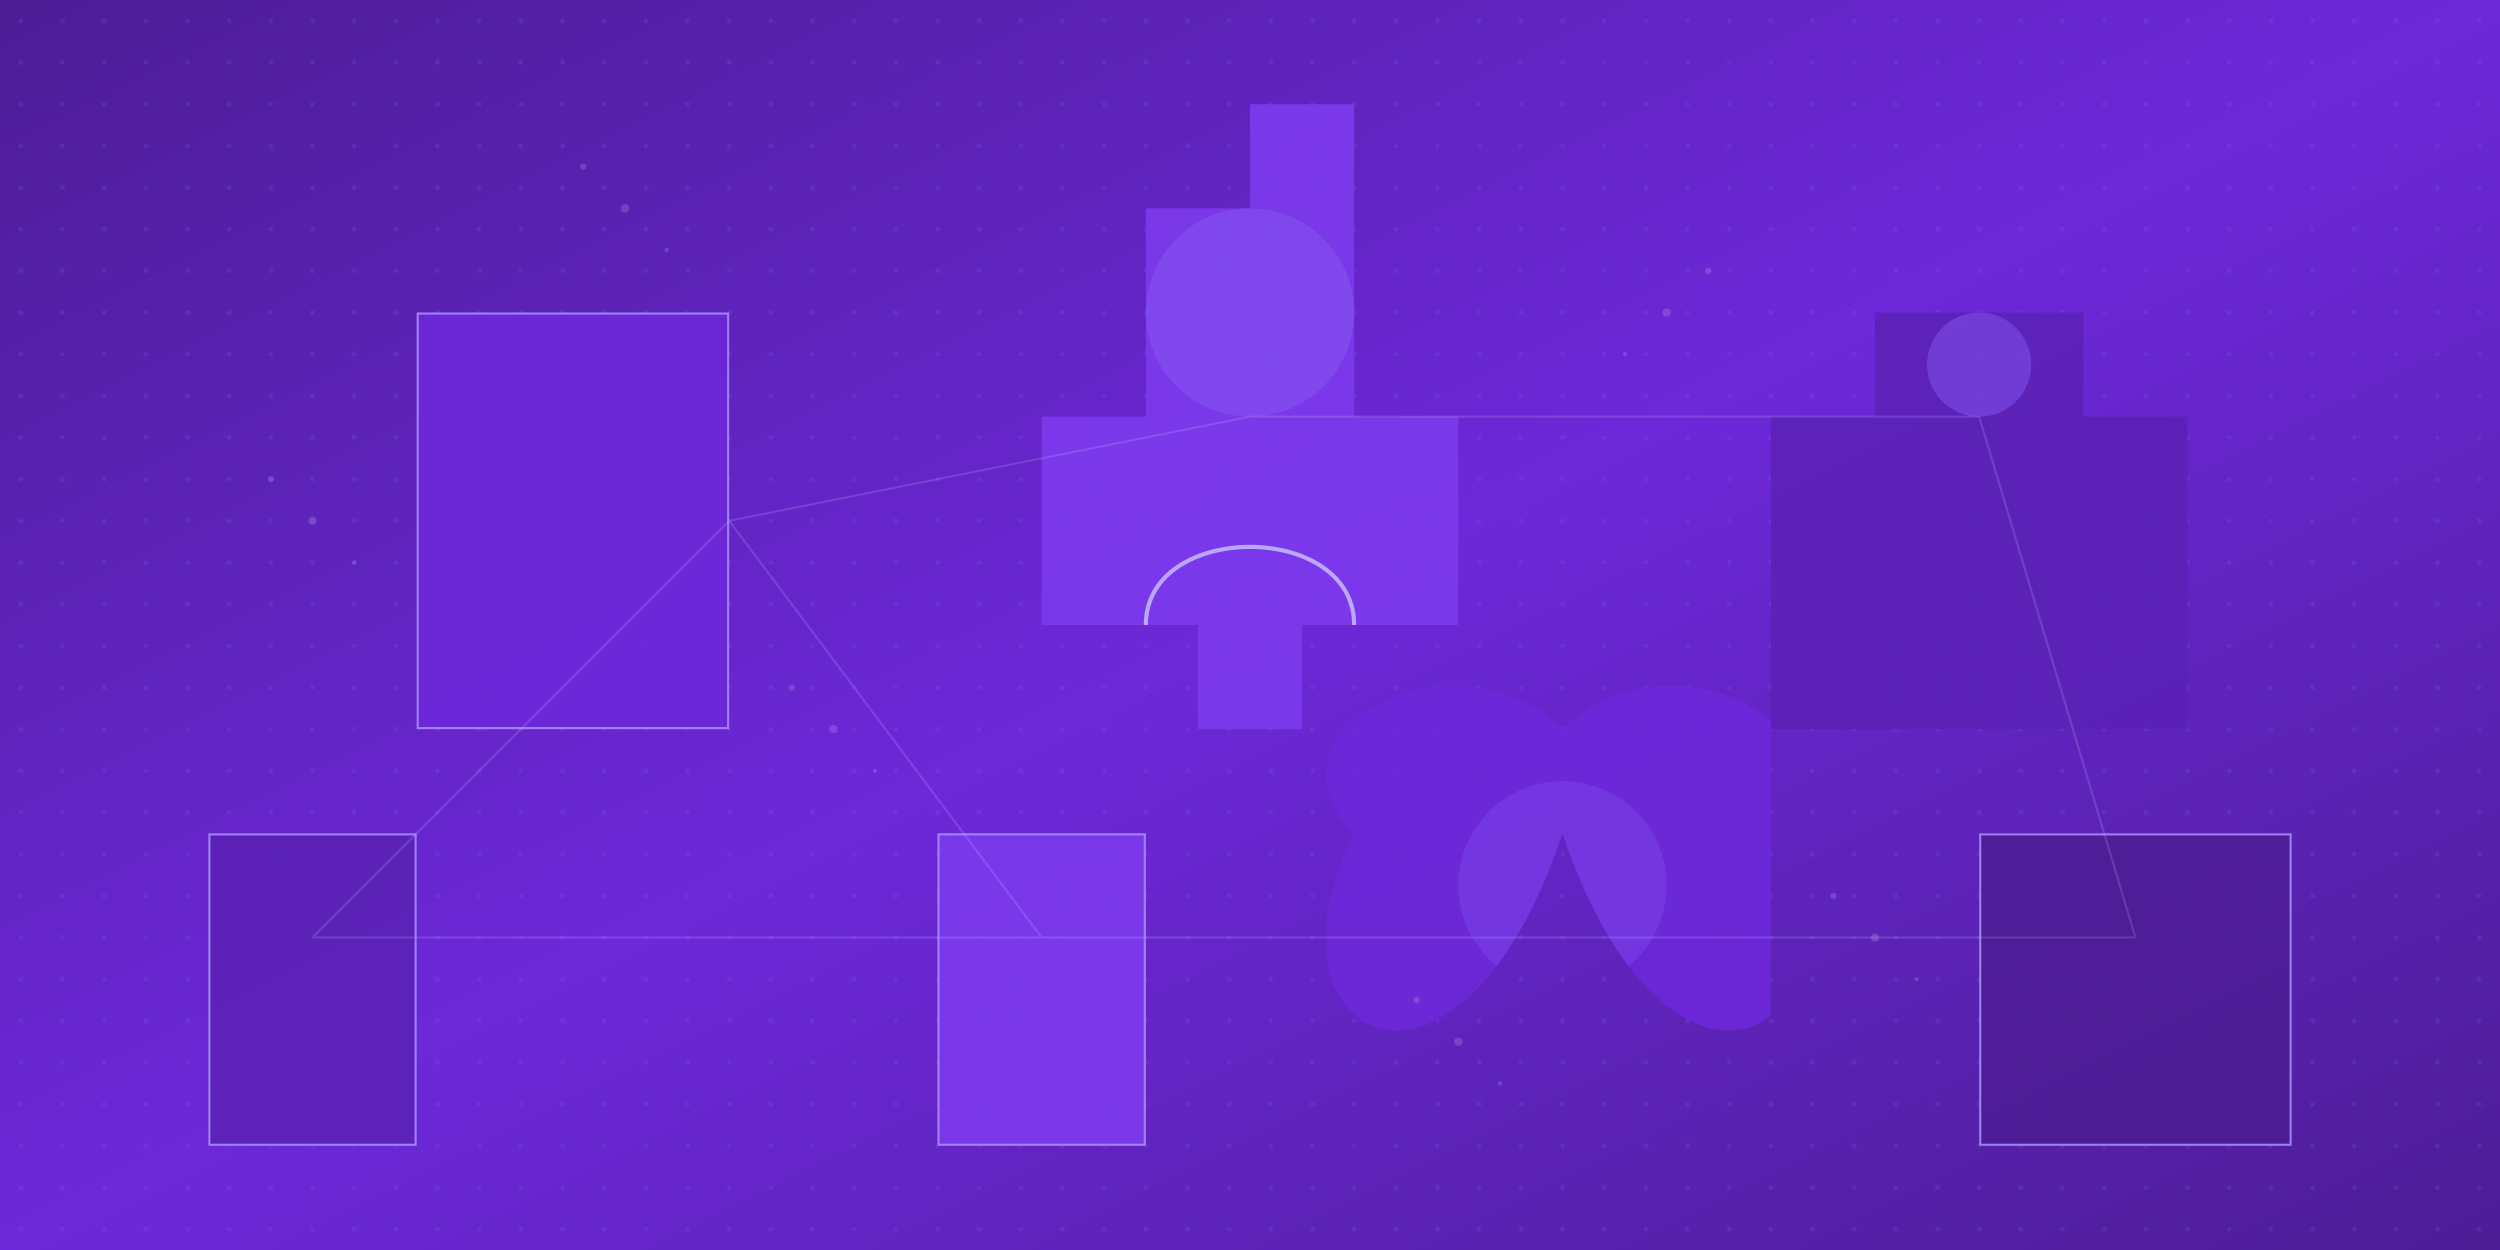<svg xmlns="http://www.w3.org/2000/svg" xmlns:xlink="http://www.w3.org/1999/xlink" width="100%" height="100%" viewBox="0 0 1200 600" preserveAspectRatio="xMidYMid slice">
  <!-- Background gradient with indigo color palette -->
  <defs>
    <linearGradient id="bg-gradient" x1="0%" y1="0%" x2="100%" y2="100%">
      <stop offset="0%" stop-color="#4c1d95" /> <!-- Indigo 900 -->
      <stop offset="50%" stop-color="#6d28d9" /> <!-- Indigo 700 -->
      <stop offset="100%" stop-color="#4c1d95" /> <!-- Indigo 900 -->
    </linearGradient>
    
    <!-- Patterns for texture -->
    <pattern id="dots" width="20" height="20" patternUnits="userSpaceOnUse">
      <circle cx="10" cy="10" r="1" fill="#8b5cf6" fill-opacity="0.3" />
    </pattern>
    
    <!-- Clip paths for landmark silhouettes -->
    <clipPath id="taj-mahal">
      <path d="M600,100 L650,100 L650,200 L700,200 L700,300 L500,300 L500,200 L550,200 L550,100 Z M600,100 L600,50 L650,50 L650,100 Z M575,300 L575,350 L625,350 L625,300 Z" />
    </clipPath>
    
    <clipPath id="hawa-mahal">
      <path d="M200,150 L350,150 L350,350 L200,350 Z M220,170 L240,170 L240,200 L220,200 Z M260,170 L280,170 L280,200 L260,200 Z M300,170 L320,170 L320,200 L300,200 Z M220,220 L240,220 L240,250 L220,250 Z M260,220 L280,220 L280,250 L260,250 Z M300,220 L320,220 L320,250 L300,250 Z M220,270 L240,270 L240,300 L220,300 Z M260,270 L280,270 L280,300 L260,300 Z M300,270 L320,270 L320,300 L300,300 Z" />
    </clipPath>
    
    <clipPath id="mysore-palace">
      <path d="M850,200 L1050,200 L1050,350 L850,350 Z M900,150 L1000,150 L1000,200 L900,200 Z M950,100 L950,150 L950,100 Z" />
    </clipPath>
    
    <clipPath id="india-gate">
      <path d="M450,400 L550,400 L550,550 L450,550 Z M470,450 L530,450 L530,500 L470,500 Z" />
    </clipPath>
    
    <clipPath id="lotus-temple">
      <path d="M650,400 C600,500 700,550 750,400 C800,550 900,500 850,400 C900,350 800,300 750,350 C700,300 600,350 650,400 Z" />
    </clipPath>
    
    <clipPath id="amber-fort">
      <path d="M950,400 L1100,400 L1100,550 L950,550 Z M975,425 L1075,425 L1075,475 L975,475 Z" />
    </clipPath>
    
    <clipPath id="gateway">
      <path d="M100,400 L200,400 L200,550 L100,550 Z M125,450 L175,450 L175,500 L125,500 Z" />
    </clipPath>
  </defs>
  
  <!-- Main background -->
  <rect width="100%" height="100%" fill="url(#bg-gradient)" />
  <rect width="100%" height="100%" fill="url(#dots)" />
  
  <!-- Landmark sections with indigo color palette -->
  <g opacity="0.9">
    <!-- Taj Mahal -->
    <g clip-path="url(#taj-mahal)">
      <rect x="500" y="50" width="200" height="300" fill="#7c3aed" /> <!-- Indigo 600 -->
      <circle cx="600" cy="150" r="50" fill="#8b5cf6" fill-opacity="0.5" /> <!-- Indigo 500 -->
      <path d="M550,300 C550,250 650,250 650,300" fill="none" stroke="#c4b5fd" stroke-width="2" /> <!-- Indigo 300 -->
    </g>
    
    <!-- Hawa Mahal -->
    <g clip-path="url(#hawa-mahal)">
      <rect x="200" y="150" width="150" height="200" fill="#6d28d9" /> <!-- Indigo 700 -->
      <path d="M200,150 L350,150 L350,350 L200,350 Z" fill="none" stroke="#a78bfa" stroke-width="2" /> <!-- Indigo 400 -->
    </g>
    
    <!-- Mysore Palace -->
    <g clip-path="url(#mysore-palace)">
      <rect x="850" y="100" width="200" height="250" fill="#5b21b6" /> <!-- Indigo 800 -->
      <circle cx="950" cy="175" r="25" fill="#8b5cf6" fill-opacity="0.5" /> <!-- Indigo 500 -->
    </g>
    
    <!-- India Gate -->
    <g clip-path="url(#india-gate)">
      <rect x="450" y="400" width="100" height="150" fill="#7c3aed" /> <!-- Indigo 600 -->
      <path d="M450,400 L550,400 L550,550 L450,550 Z" fill="none" stroke="#a78bfa" stroke-width="2" /> <!-- Indigo 400 -->
    </g>
    
    <!-- Lotus Temple -->
    <g clip-path="url(#lotus-temple)">
      <rect x="600" y="300" width="250" height="250" fill="#6d28d9" /> <!-- Indigo 700 -->
      <circle cx="750" cy="425" r="50" fill="#8b5cf6" fill-opacity="0.3" /> <!-- Indigo 500 -->
    </g>
    
    <!-- Amber Fort -->
    <g clip-path="url(#amber-fort)">
      <rect x="950" y="400" width="150" height="150" fill="#4c1d95" /> <!-- Indigo 900 -->
      <path d="M950,400 L1100,400 L1100,550 L950,550 Z" fill="none" stroke="#a78bfa" stroke-width="2" /> <!-- Indigo 400 -->
    </g>
    
    <!-- Gateway of India -->
    <g clip-path="url(#gateway)">
      <rect x="100" y="400" width="100" height="150" fill="#5b21b6" /> <!-- Indigo 800 -->
      <path d="M100,400 L200,400 L200,550 L100,550 Z" fill="none" stroke="#a78bfa" stroke-width="2" /> <!-- Indigo 400 -->
    </g>
  </g>
  
  <!-- Decorative elements -->
  <g opacity="0.15">
    <!-- Stars/sparkles -->
    <circle cx="300" cy="100" r="2" fill="white" />
    <circle cx="320" cy="120" r="1" fill="white" />
    <circle cx="280" cy="80" r="1.5" fill="white" />
    <circle cx="800" cy="150" r="2" fill="white" />
    <circle cx="780" cy="170" r="1" fill="white" />
    <circle cx="820" cy="130" r="1.5" fill="white" />
    <circle cx="400" cy="350" r="2" fill="white" />
    <circle cx="420" cy="370" r="1" fill="white" />
    <circle cx="380" cy="330" r="1.5" fill="white" />
    <circle cx="900" cy="450" r="2" fill="white" />
    <circle cx="920" cy="470" r="1" fill="white" />
    <circle cx="880" cy="430" r="1.5" fill="white" />
    <circle cx="150" cy="250" r="2" fill="white" />
    <circle cx="170" cy="270" r="1" fill="white" />
    <circle cx="130" cy="230" r="1.5" fill="white" />
    <circle cx="700" cy="500" r="2" fill="white" />
    <circle cx="720" cy="520" r="1" fill="white" />
    <circle cx="680" cy="480" r="1.5" fill="white" />
  </g>
  
  <!-- Subtle connecting lines -->
  <g opacity="0.2" stroke="#c4b5fd" stroke-width="1">
    <path d="M600,200 L350,250" />
    <path d="M600,200 L950,200" />
    <path d="M350,250 L500,450" />
    <path d="M950,200 L1025,450" />
    <path d="M500,450 L750,450" />
    <path d="M750,450 L1025,450" />
    <path d="M350,250 L150,450" />
    <path d="M150,450 L500,450" />
  </g>
</svg>